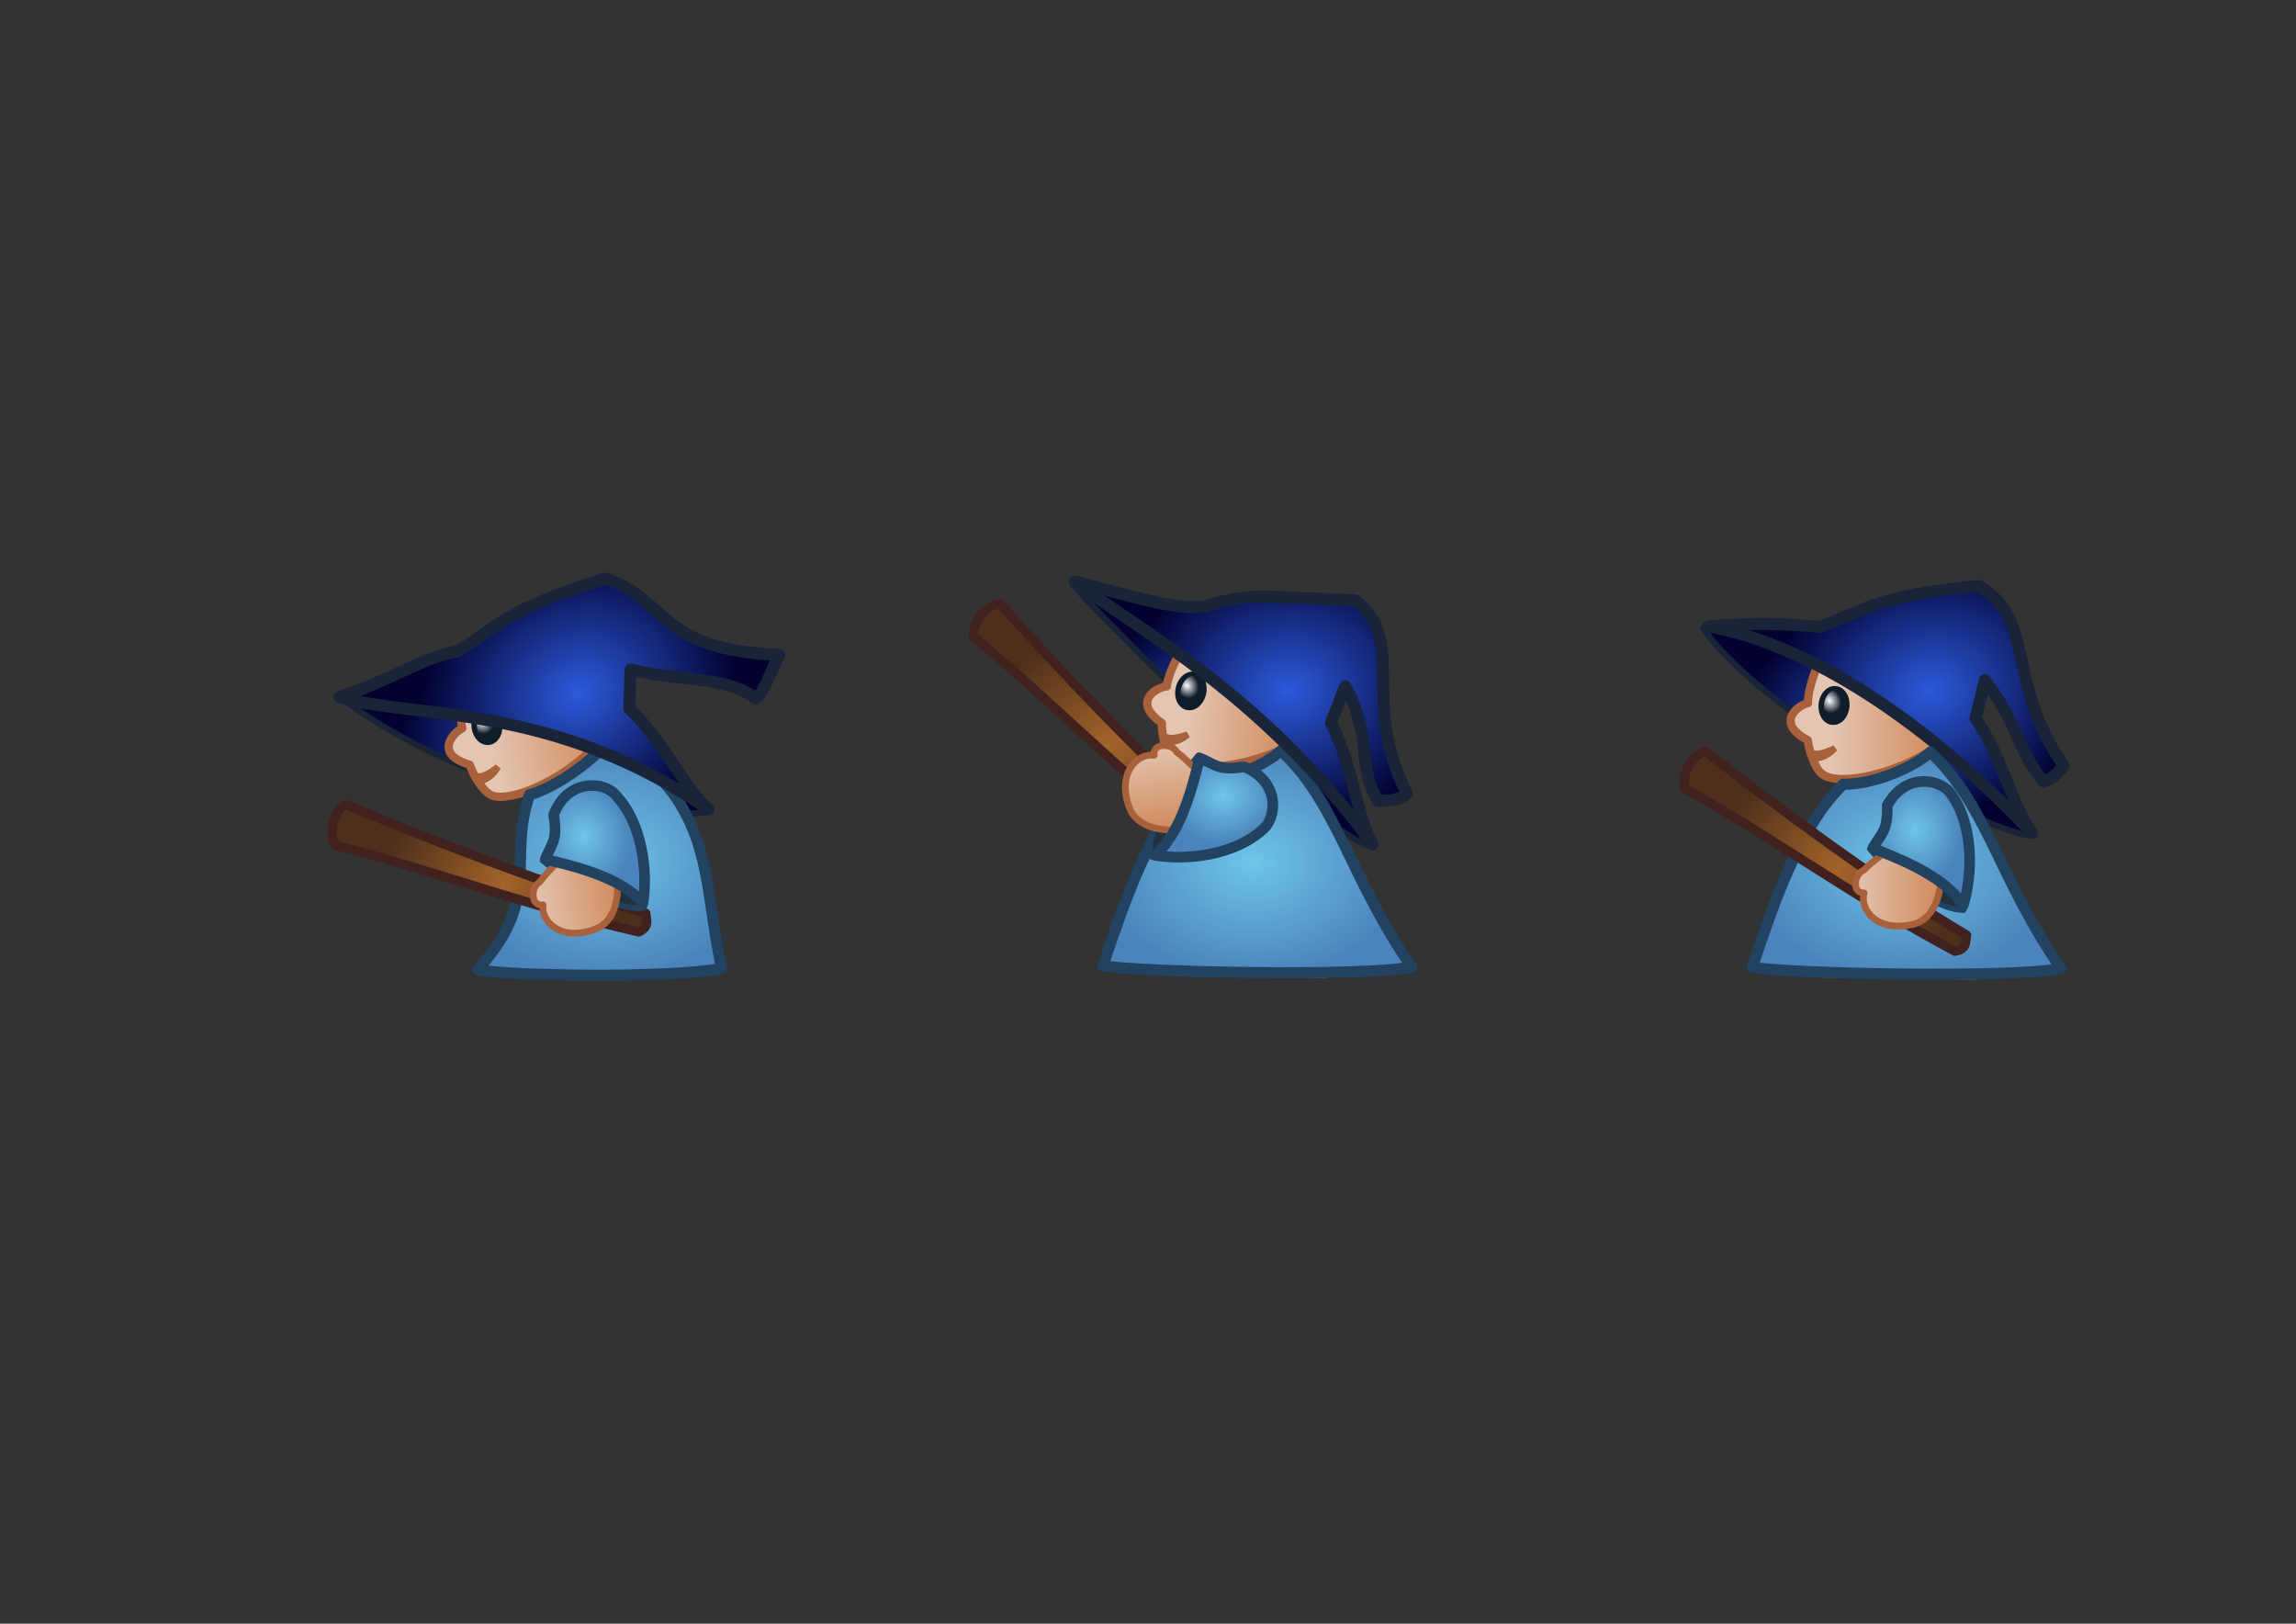 <?xml version="1.0" encoding="UTF-8" standalone="no"?>
<!-- Created with Inkscape (http://www.inkscape.org/) -->
<svg
   xmlns:dc="http://purl.org/dc/elements/1.1/"
   xmlns:cc="http://creativecommons.org/ns#"
   xmlns:rdf="http://www.w3.org/1999/02/22-rdf-syntax-ns#"
   xmlns:svg="http://www.w3.org/2000/svg"
   xmlns="http://www.w3.org/2000/svg"
   xmlns:xlink="http://www.w3.org/1999/xlink"
   xmlns:sodipodi="http://sodipodi.sourceforge.net/DTD/sodipodi-0.dtd"
   xmlns:inkscape="http://www.inkscape.org/namespaces/inkscape"
   width="297mm"
   height="210mm"
   id="svg2438"
   sodipodi:version="0.32"
   inkscape:version="0.46"
   sodipodi:docname="sorlo_g2_tape.svg"
   inkscape:output_extension="org.inkscape.output.svg.inkscape"
   inkscape:export-filename="/home/laurence/programation/jeu video/sorlo/sorlo_g2_marche.png"
   inkscape:export-xdpi="31.298321"
   inkscape:export-ydpi="31.298321"
   version="1.0">
  <rect width="100%" height="100%" fill="#333333" stroke="none"/>
  <defs
     id="defs2440">
    <linearGradient
       id="linearGradient3268">
      <stop
         id="stop3270"
         offset="0"
         style="stop-color:#ffffff;stop-opacity:1;" />
      <stop
         style="stop-color:#0f1c29;stop-opacity:1;"
         offset="1"
         id="stop3272" />
    </linearGradient>
    <linearGradient
       id="linearGradient3254">
      <stop
         id="stop3256"
         offset="0"
         style="stop-color:#376e83;stop-opacity:1;" />
      <stop
         style="stop-color:#23313e;stop-opacity:1;"
         offset="1"
         id="stop3258" />
    </linearGradient>
    <linearGradient
       id="linearGradient3284">
      <stop
         style="stop-color:#2c5adb;stop-opacity:1;"
         offset="0"
         id="stop3286" />
      <stop
         id="stop3292"
         offset="1"
         style="stop-color:#020130;stop-opacity:1;" />
    </linearGradient>
    <radialGradient
       inkscape:collect="always"
       xlink:href="#linearGradient3284"
       id="radialGradient3290"
       cx="979.665"
       cy="534.939"
       fx="979.665"
       fy="534.939"
       r="59.076"
       gradientTransform="matrix(1.303,-0.352,0.298,1.102,-492.648,93.289)"
       gradientUnits="userSpaceOnUse" />
    <linearGradient
       id="linearGradient3344">
      <stop
         style="stop-color:#a36329;stop-opacity:1;"
         offset="0"
         id="stop3346" />
      <stop
         style="stop-color:#4d2f1b;stop-opacity:1;"
         offset="1"
         id="stop3348" />
    </linearGradient>
    <radialGradient
       inkscape:collect="always"
       xlink:href="#linearGradient3344"
       id="radialGradient3352"
       cx="947.998"
       cy="614.912"
       fx="947.998"
       fy="614.912"
       r="69.041"
       gradientTransform="matrix(1.342,-0.654,-0.323,1.301,-175.42,245.477)"
       gradientUnits="userSpaceOnUse" />
    <linearGradient
       id="linearGradient3392">
      <stop
         style="stop-color:#e3c5b2;stop-opacity:1;"
         offset="0"
         id="stop3394" />
      <stop
         style="stop-color:#d08858;stop-opacity:1;"
         offset="1"
         id="stop3396" />
    </linearGradient>
    <linearGradient
       inkscape:collect="always"
       xlink:href="#linearGradient3392"
       id="linearGradient3398"
       x1="948.456"
       y1="601.045"
       x2="983.552"
       y2="601.045"
       gradientUnits="userSpaceOnUse"
       gradientTransform="matrix(1.269,0,0,0.998,-297.646,-182.972)" />
    <linearGradient
       id="linearGradient3306">
      <stop
         style="stop-color:#6fc5e8;stop-opacity:1;"
         offset="0"
         id="stop3308" />
      <stop
         id="stop3314"
         offset="1"
         style="stop-color:#4b84bc;stop-opacity:1;" />
    </linearGradient>
    <radialGradient
       inkscape:collect="always"
       xlink:href="#linearGradient3306"
       id="radialGradient3312"
       cx="969.972"
       cy="591.586"
       fx="969.972"
       fy="591.586"
       r="15.403"
       gradientTransform="matrix(1.48,0,0,1.742,-499.327,-625.023)"
       gradientUnits="userSpaceOnUse"
       spreadMethod="pad" />
    <inkscape:perspective
       sodipodi:type="inkscape:persp3d"
       inkscape:vp_x="0 : 372.04724 : 1"
       inkscape:vp_y="0 : 1000 : 0"
       inkscape:vp_z="1052.3622 : 372.04724 : 1"
       inkscape:persp3d-origin="526.18109 : 248.03149 : 1"
       id="perspective2447" />
    <radialGradient
       inkscape:collect="always"
       xlink:href="#linearGradient3284"
       id="radialGradient2476"
       gradientUnits="userSpaceOnUse"
       gradientTransform="matrix(1.233,0,0,0.903,-284.304,-129.951)"
       cx="979.665"
       cy="534.939"
       fx="979.665"
       fy="534.939"
       r="59.076" />
    <linearGradient
       inkscape:collect="always"
       xlink:href="#linearGradient3392"
       id="linearGradient2478"
       gradientUnits="userSpaceOnUse"
       x1="948.456"
       y1="601.045"
       x2="983.552"
       y2="601.045"
       gradientTransform="matrix(1.521,0,0,1.44,-546.703,-428.12)" />
    <linearGradient
       inkscape:collect="always"
       xlink:href="#linearGradient3392"
       id="linearGradient2480"
       gradientUnits="userSpaceOnUse"
       x1="948.456"
       y1="601.045"
       x2="983.552"
       y2="601.045"
       gradientTransform="matrix(1.633,0,0,0.993,-1071.104,9.296)" />
    <inkscape:perspective
       id="perspective2416"
       inkscape:persp3d-origin="372.04724 : 350.78739 : 1"
       inkscape:vp_z="744.09448 : 526.18109 : 1"
       inkscape:vp_y="0 : 1000 : 0"
       inkscape:vp_x="0 : 526.18109 : 1"
       sodipodi:type="inkscape:persp3d" />
    <inkscape:perspective
       id="perspective2453"
       inkscape:persp3d-origin="372.04724 : 350.78739 : 1"
       inkscape:vp_z="744.09448 : 526.18109 : 1"
       inkscape:vp_y="0 : 1000 : 0"
       inkscape:vp_x="0 : 526.18109 : 1"
       sodipodi:type="inkscape:persp3d" />
    <radialGradient
       inkscape:collect="always"
       xlink:href="#linearGradient3254"
       id="radialGradient3260"
       gradientUnits="userSpaceOnUse"
       gradientTransform="matrix(1.48,0,0,1.742,-499.754,-626.404)"
       spreadMethod="pad"
       cx="969.972"
       cy="591.586"
       fx="969.972"
       fy="591.586"
       r="15.403" />
    <radialGradient
       inkscape:collect="always"
       xlink:href="#linearGradient3268"
       id="radialGradient3266"
       cx="948.124"
       cy="533.306"
       fx="948.124"
       fy="533.306"
       r="2.915"
       gradientTransform="matrix(0.548,0.755,-0.509,0.594,701.188,-500.423)"
       gradientUnits="userSpaceOnUse" />
    <radialGradient
       inkscape:collect="always"
       xlink:href="#linearGradient3306"
       id="radialGradient3280"
       cx="506.754"
       cy="612.613"
       fx="506.754"
       fy="612.613"
       r="75.66"
       gradientTransform="matrix(1,0,0,0.75,423.178,-37.634)"
       gradientUnits="userSpaceOnUse" />
    <linearGradient
       inkscape:collect="always"
       xlink:href="#linearGradient3392"
       id="linearGradient3285"
       gradientUnits="userSpaceOnUse"
       gradientTransform="matrix(1.633,0,0,0.993,-647.036,-181.899)"
       x1="948.456"
       y1="601.045"
       x2="983.552"
       y2="601.045" />
    <radialGradient
       inkscape:collect="always"
       xlink:href="#linearGradient3284"
       id="radialGradient2597"
       gradientUnits="userSpaceOnUse"
       gradientTransform="matrix(1.303,-0.352,0.298,1.102,-995.536,100.61)"
       cx="979.665"
       cy="534.939"
       fx="979.665"
       fy="534.939"
       r="59.076" />
    <linearGradient
       inkscape:collect="always"
       xlink:href="#linearGradient3392"
       id="linearGradient2633"
       gradientUnits="userSpaceOnUse"
       gradientTransform="matrix(1.633,0,0,0.993,-1404.496,-182.023)"
       x1="948.456"
       y1="601.045"
       x2="983.552"
       y2="601.045" />
    <radialGradient
       inkscape:collect="always"
       xlink:href="#linearGradient3284"
       id="radialGradient2635"
       gradientUnits="userSpaceOnUse"
       gradientTransform="matrix(1.233,0,0,0.903,-1041.765,-130.075)"
       cx="979.665"
       cy="534.939"
       fx="979.665"
       fy="534.939"
       r="59.076" />
    <linearGradient
       inkscape:collect="always"
       xlink:href="#linearGradient3392"
       id="linearGradient2637"
       gradientUnits="userSpaceOnUse"
       gradientTransform="matrix(1.521,0,0,1.44,-1304.164,-428.244)"
       x1="948.456"
       y1="601.045"
       x2="983.552"
       y2="601.045" />
    <radialGradient
       inkscape:collect="always"
       xlink:href="#linearGradient3284"
       id="radialGradient2639"
       gradientUnits="userSpaceOnUse"
       gradientTransform="matrix(1.303,-0.352,0.298,1.102,-1250.109,93.165)"
       cx="979.665"
       cy="534.939"
       fx="979.665"
       fy="534.939"
       r="59.076" />
    <radialGradient
       inkscape:collect="always"
       xlink:href="#linearGradient3268"
       id="radialGradient2641"
       gradientUnits="userSpaceOnUse"
       gradientTransform="matrix(0.548,0.755,-0.509,0.594,701.188,-500.423)"
       cx="948.124"
       cy="533.306"
       fx="948.124"
       fy="533.306"
       r="2.915" />
    <radialGradient
       inkscape:collect="always"
       xlink:href="#linearGradient3306"
       id="radialGradient2643"
       gradientUnits="userSpaceOnUse"
       gradientTransform="matrix(1,0,0,0.75,-334.283,-37.758)"
       cx="506.754"
       cy="612.613"
       fx="506.754"
       fy="612.613"
       r="75.66" />
    <radialGradient
       inkscape:collect="always"
       xlink:href="#linearGradient3344"
       id="radialGradient2645"
       gradientUnits="userSpaceOnUse"
       gradientTransform="matrix(1.342,-0.654,-0.323,1.301,-932.88,245.353)"
       cx="947.998"
       cy="614.912"
       fx="947.998"
       fy="614.912"
       r="69.041" />
    <radialGradient
       inkscape:collect="always"
       xlink:href="#linearGradient3254"
       id="radialGradient2647"
       gradientUnits="userSpaceOnUse"
       gradientTransform="matrix(1.48,0,0,1.742,-1257.215,-626.528)"
       spreadMethod="pad"
       cx="969.972"
       cy="591.586"
       fx="969.972"
       fy="591.586"
       r="15.403" />
    <linearGradient
       inkscape:collect="always"
       xlink:href="#linearGradient3392"
       id="linearGradient2649"
       gradientUnits="userSpaceOnUse"
       gradientTransform="matrix(1.269,0,0,0.998,-1055.107,-183.096)"
       x1="948.456"
       y1="601.045"
       x2="983.552"
       y2="601.045" />
    <radialGradient
       inkscape:collect="always"
       xlink:href="#linearGradient3306"
       id="radialGradient2651"
       gradientUnits="userSpaceOnUse"
       gradientTransform="matrix(1.48,0,0,1.742,-1256.788,-625.147)"
       spreadMethod="pad"
       cx="969.972"
       cy="591.586"
       fx="969.972"
       fy="591.586"
       r="15.403" />
    <linearGradient
       inkscape:collect="always"
       xlink:href="#linearGradient3392"
       id="linearGradient2537"
       gradientUnits="userSpaceOnUse"
       gradientTransform="matrix(1.633,0,0,0.993,-964.509,-182.638)"
       x1="948.456"
       y1="601.045"
       x2="983.552"
       y2="601.045" />
    <radialGradient
       inkscape:collect="always"
       xlink:href="#linearGradient3306"
       id="radialGradient2547"
       gradientUnits="userSpaceOnUse"
       gradientTransform="matrix(1,0,0,0.75,105.704,-38.374)"
       cx="506.754"
       cy="612.613"
       fx="506.754"
       fy="612.613"
       r="75.66" />
    <linearGradient
       inkscape:collect="always"
       xlink:href="#linearGradient3392"
       id="linearGradient2580"
       gradientUnits="userSpaceOnUse"
       gradientTransform="matrix(1.633,0,0,0.993,-1281.439,-183.296)"
       x1="948.456"
       y1="601.045"
       x2="983.552"
       y2="601.045" />
    <radialGradient
       inkscape:collect="always"
       xlink:href="#linearGradient3306"
       id="radialGradient2590"
       gradientUnits="userSpaceOnUse"
       gradientTransform="matrix(1,0,0,0.75,-211.225,-39.031)"
       cx="506.754"
       cy="612.613"
       fx="506.754"
       fy="612.613"
       r="75.66" />
    <radialGradient
       inkscape:collect="always"
       xlink:href="#linearGradient3344"
       id="radialGradient2592"
       gradientUnits="userSpaceOnUse"
       gradientTransform="matrix(1.124,-0.982,2.8862646e-2,1.34,-836.934,539.944)"
       cx="947.998"
       cy="614.912"
       fx="947.998"
       fy="614.912"
       r="69.041" />
    <radialGradient
       inkscape:collect="always"
       xlink:href="#linearGradient3254"
       id="radialGradient2594"
       gradientUnits="userSpaceOnUse"
       gradientTransform="matrix(1.465,-0.208,0.245,1.725,-1281.298,-411.221)"
       spreadMethod="pad"
       cx="969.972"
       cy="591.586"
       fx="969.972"
       fy="591.586"
       r="15.403" />
    <linearGradient
       inkscape:collect="always"
       xlink:href="#linearGradient3392"
       id="linearGradient2596"
       gradientUnits="userSpaceOnUse"
       gradientTransform="matrix(1.257,-0.179,0.141,0.988,-1018.728,-0.688)"
       x1="948.456"
       y1="601.045"
       x2="983.552"
       y2="601.045" />
    <radialGradient
       inkscape:collect="always"
       xlink:href="#linearGradient3306"
       id="radialGradient2598"
       gradientUnits="userSpaceOnUse"
       gradientTransform="matrix(1.465,-0.208,0.245,1.725,-1280.68,-409.913)"
       spreadMethod="pad"
       cx="969.972"
       cy="591.586"
       fx="969.972"
       fy="591.586"
       r="15.403" />
    <radialGradient
       inkscape:collect="always"
       xlink:href="#linearGradient3306"
       id="radialGradient2633"
       gradientUnits="userSpaceOnUse"
       gradientTransform="matrix(0.193,1.467,-1.727,0.227,1432.677,-1167.916)"
       spreadMethod="pad"
       cx="969.972"
       cy="591.586"
       fx="969.972"
       fy="591.586"
       r="15.403" />
    <linearGradient
       inkscape:collect="always"
       xlink:href="#linearGradient3392"
       id="linearGradient2635"
       gradientUnits="userSpaceOnUse"
       gradientTransform="matrix(0.166,1.258,-0.989,0.13,1020.718,-910.284)"
       x1="948.456"
       y1="601.045"
       x2="983.552"
       y2="601.045" />
    <radialGradient
       inkscape:collect="always"
       xlink:href="#linearGradient3254"
       id="radialGradient2637"
       gradientUnits="userSpaceOnUse"
       gradientTransform="matrix(0.193,1.467,-1.727,0.227,1433.991,-1168.52)"
       spreadMethod="pad"
       cx="969.972"
       cy="591.586"
       fx="969.972"
       fy="591.586"
       r="15.403" />
    <radialGradient
       inkscape:collect="always"
       xlink:href="#linearGradient3344"
       id="radialGradient2640"
       gradientUnits="userSpaceOnUse"
       gradientTransform="matrix(1.436,-0.408,-0.546,1.224,-483.191,-1.846)"
       cx="947.998"
       cy="614.912"
       fx="947.998"
       fy="614.912"
       r="69.041" />
    <radialGradient
       inkscape:collect="always"
       xlink:href="#linearGradient3284"
       id="radialGradient2642"
       gradientUnits="userSpaceOnUse"
       gradientTransform="matrix(1.337,-0.182,0.154,1.131,-762.672,-89.236)"
       cx="979.665"
       cy="534.939"
       fx="979.665"
       fy="534.939"
       r="59.076" />
    <radialGradient
       inkscape:collect="always"
       xlink:href="#linearGradient3268"
       id="radialGradient2644"
       gradientUnits="userSpaceOnUse"
       gradientTransform="matrix(0.548,0.755,-0.509,0.594,701.188,-500.423)"
       cx="948.124"
       cy="533.306"
       fx="948.124"
       fy="533.306"
       r="2.915" />
    <linearGradient
       inkscape:collect="always"
       xlink:href="#linearGradient3392"
       id="linearGradient2646"
       gradientUnits="userSpaceOnUse"
       gradientTransform="matrix(1.509,0.195,-0.185,1.428,-749.455,-613.273)"
       x1="948.456"
       y1="601.045"
       x2="983.552"
       y2="601.045" />
    <radialGradient
       inkscape:collect="always"
       xlink:href="#linearGradient3284"
       id="radialGradient2648"
       gradientUnits="userSpaceOnUse"
       gradientTransform="matrix(1.223,0.158,-0.116,0.895,-527.435,-283.933)"
       cx="979.665"
       cy="534.939"
       fx="979.665"
       fy="534.939"
       r="59.076" />
    <radialGradient
       inkscape:collect="always"
       xlink:href="#linearGradient3284"
       id="radialGradient2650"
       gradientUnits="userSpaceOnUse"
       gradientTransform="matrix(1.202,-0.613,0.519,1.017,-1172.611,395.168)"
       cx="979.665"
       cy="534.939"
       fx="979.665"
       fy="534.939"
       r="59.076" />
    <radialGradient
       inkscape:collect="always"
       xlink:href="#linearGradient3268"
       id="radialGradient2652"
       gradientUnits="userSpaceOnUse"
       gradientTransform="matrix(0.548,0.755,-0.509,0.594,701.188,-500.423)"
       cx="948.124"
       cy="533.306"
       fx="948.124"
       fy="533.306"
       r="2.915" />
    <linearGradient
       inkscape:collect="always"
       xlink:href="#linearGradient3392"
       id="linearGradient2654"
       gradientUnits="userSpaceOnUse"
       gradientTransform="matrix(1.489,-0.314,0.297,1.409,-1333.124,-103.856)"
       x1="948.456"
       y1="601.045"
       x2="983.552"
       y2="601.045" />
    <radialGradient
       inkscape:collect="always"
       xlink:href="#linearGradient3284"
       id="radialGradient2656"
       gradientUnits="userSpaceOnUse"
       gradientTransform="matrix(1.207,-0.255,0.186,0.883,-1014.832,133.731)"
       cx="979.665"
       cy="534.939"
       fx="979.665"
       fy="534.939"
       r="59.076" />
  </defs>
  <sodipodi:namedview
     inkscape:document-units="mm"
     pagecolor="#ffffff"
     bordercolor="#666666"
     borderopacity="1.0"
     inkscape:pageopacity="0.0"
     inkscape:pageshadow="2"
     inkscape:zoom="1.5208438"
     inkscape:cx="164.59073"
     inkscape:cy="386.54871"
     inkscape:current-layer="layer1"
     id="namedview2442"
     showgrid="false"
     inkscape:window-width="1272"
     inkscape:window-height="844"
     inkscape:window-x="0"
     inkscape:window-y="24"
     showguides="true"
     inkscape:guide-bbox="true">
    <sodipodi:guide
       orientation="0,1"
       position="358.796,73.611"
       id="guide2422" />
    <sodipodi:guide
       orientation="0,1"
       position="398.148,267.13"
       id="guide3262" />
    <sodipodi:guide
       orientation="0,1"
       position="858.637,513.964"
       id="guide3677" />
    <sodipodi:guide
       orientation="0,1"
       position="559.027,460.375"
       id="guide3679" />
    <sodipodi:guide
       orientation="0,1"
       position="393.083,417.273"
       id="guide2694" />
  </sodipodi:namedview>
  <g
     inkscape:groupmode="layer"
     id="layer2"
     inkscape:label="cadre"
     style="display:none"
     sodipodi:insensitive="true">
    <rect
       style="opacity:0.707;fill:#ffeeaa;fill-opacity:1;fill-rule:evenodd;stroke:#192438;stroke-width:1.395;stroke-linecap:butt;stroke-linejoin:miter;marker:none;marker-start:none;marker-mid:none;marker-end:none;stroke-miterlimit:4;stroke-dasharray:none;stroke-dashoffset:0;stroke-opacity:1;visibility:visible;display:inline;overflow:visible;enable-background:accumulate"
       id="rect3231"
       width="192.518"
       height="192.518"
       x="820.602"
       y="284.57" />
    <rect
       style="opacity:0.707;fill:#ffeeaa;fill-opacity:1;fill-rule:evenodd;stroke:#192438;stroke-width:1.395;stroke-linecap:butt;stroke-linejoin:miter;marker:none;marker-start:none;marker-mid:none;marker-end:none;stroke-miterlimit:4;stroke-dasharray:none;stroke-dashoffset:0;stroke-opacity:1;visibility:visible;display:inline;overflow:visible;enable-background:accumulate"
       id="rect2830"
       width="192.518"
       height="192.518"
       x="582.877"
       y="284.664" />
    <rect
       style="opacity:0.707;fill:#ffeeaa;fill-opacity:1;fill-rule:evenodd;stroke:#192438;stroke-width:1.395;stroke-linecap:butt;stroke-linejoin:miter;marker:none;marker-start:none;marker-mid:none;marker-end:none;stroke-miterlimit:4;stroke-dasharray:none;stroke-dashoffset:0;stroke-opacity:1;visibility:visible;display:inline;overflow:visible;enable-background:accumulate"
       id="rect2832"
       width="192.518"
       height="192.518"
       x="323.718"
       y="285.665" />
    <rect
       style="opacity:0.707;fill:#ffeeaa;fill-opacity:1;fill-rule:evenodd;stroke:#192438;stroke-width:1.395;stroke-linecap:butt;stroke-linejoin:miter;marker:none;marker-start:none;marker-mid:none;marker-end:none;stroke-miterlimit:4;stroke-dasharray:none;stroke-dashoffset:0;stroke-opacity:1;visibility:visible;display:inline;overflow:visible;enable-background:accumulate"
       id="rect2834"
       width="192.518"
       height="192.518"
       x="62.186"
       y="284.664" />
  </g>
  <g
     inkscape:groupmode="layer"
     id="layer7"
     inkscape:label="lignes"
     style="display:none"
     sodipodi:insensitive="true">
    <path
       style="fill:#ff0000;fill-rule:evenodd;stroke:#000000;stroke-width:1px;stroke-linecap:butt;stroke-linejoin:miter;stroke-opacity:1"
       d="M 1015.177,476.451 L 1013.807,281.931 C 1013.807,281.931 845.314,309.328 716.547,298.369 C 587.78,287.41 489.126,260.459 250.794,264.123 C 29.179,267.53 12.397,287.001 4.218,284.664 L 5.588,478.183 C 5.588,478.183 320.657,484.671 406.958,468.232 C 493.259,451.794 605.588,425.766 698.739,439.465 C 791.89,453.164 939.835,478.183 963.122,478.183 C 986.41,478.183 1017.917,477.821 1015.177,476.451 z"
       id="path2886"
       sodipodi:nodetypes="ccssccsssc" />
  </g>
  <g
     inkscape:groupmode="layer"
     id="layer8"
     inkscape:label="fond robe"
     style="display:inline" />
  <g
     inkscape:groupmode="layer"
     id="layer3"
     inkscape:label="jambe"
     style="display:inline">
    <path
       style="opacity:1;fill:url(#linearGradient3285);fill-opacity:1;fill-rule:evenodd;stroke:#a8613b;stroke-width:3.501;stroke-linecap:butt;stroke-linejoin:round;marker:none;marker-start:none;marker-mid:none;marker-end:none;stroke-miterlimit:4;stroke-dasharray:none;stroke-dashoffset:0;stroke-opacity:1;visibility:visible;display:inline;overflow:visible;enable-background:accumulate"
       d="M 914.768,453.029 C 907.149,460.556 894.732,463.67 892.039,476.183 L 965.417,477.089 C 965.592,471.53 955.749,457.878 956.127,452.037 C 957.062,437.37 957.201,421.124 937.349,420.448 C 921.949,419.923 917.062,426.974 914.561,431.487 C 909.87,439.954 914.324,444.009 914.768,453.029 z"
       id="path3278"
       sodipodi:nodetypes="cccsssc"
       inkscape:export-filename="/home/laurence/jeu video/sorlo/sorlo_tape/sorlo_g2_tape.png"
       inkscape:export-xdpi="27.514168"
       inkscape:export-ydpi="27.514168" />
    <path
       style="opacity:1;fill:url(#linearGradient2537);fill-opacity:1;fill-rule:evenodd;stroke:#a8613b;stroke-width:3.501;stroke-linecap:butt;stroke-linejoin:round;marker:none;marker-start:none;marker-mid:none;marker-end:none;stroke-miterlimit:4;stroke-dasharray:none;stroke-dashoffset:0;stroke-opacity:1;visibility:visible;display:inline;overflow:visible;enable-background:accumulate"
       d="M 597.294,452.29 C 589.675,459.817 577.258,462.931 574.566,475.444 L 647.943,476.349 C 648.118,470.791 638.275,457.139 638.653,451.298 C 639.588,436.631 639.727,420.384 619.875,419.708 C 604.475,419.184 599.588,426.235 597.087,430.748 C 592.396,439.215 596.85,443.27 597.294,452.29 z"
       id="path2515"
       sodipodi:nodetypes="cccsssc"
       inkscape:export-filename="/home/laurence/jeu video/sorlo/sorlo_tape/sorlo_g2_tape.png"
       inkscape:export-xdpi="27.514168"
       inkscape:export-ydpi="27.514168" />
    <path
       style="opacity:1;fill:url(#linearGradient2580);fill-opacity:1;fill-rule:evenodd;stroke:#a8613b;stroke-width:3.501;stroke-linecap:butt;stroke-linejoin:round;marker:none;marker-start:none;marker-mid:none;marker-end:none;stroke-miterlimit:4;stroke-dasharray:none;stroke-dashoffset:0;stroke-opacity:1;visibility:visible;display:inline;overflow:visible;enable-background:accumulate"
       d="M 280.365,451.632 C 272.745,459.159 260.329,462.273 257.636,474.786 L 331.014,475.692 C 331.189,470.134 321.346,456.481 321.724,450.641 C 322.659,435.974 322.798,419.727 302.946,419.051 C 287.545,418.526 282.659,425.577 280.158,430.09 C 275.467,438.557 279.921,442.612 280.365,451.632 z"
       id="path2558"
       sodipodi:nodetypes="cccsssc"
       inkscape:export-filename="/home/laurence/jeu video/sorlo/sorlo_tape/sorlo_g2_tape.png"
       inkscape:export-xdpi="27.514168"
       inkscape:export-ydpi="27.514168" />
  </g>
  <g
     inkscape:groupmode="layer"
     id="layer10"
     inkscape:label="fond chapeau">
    <path
       style="opacity:1;fill:url(#radialGradient2648);fill-opacity:1;fill-rule:evenodd;stroke:#192438;stroke-width:3.012;stroke-linecap:butt;stroke-linejoin:round;marker:none;marker-start:none;marker-mid:none;marker-end:none;stroke-miterlimit:4;stroke-dasharray:none;stroke-dashoffset:0;stroke-opacity:1;visibility:visible;display:inline;overflow:visible;enable-background:accumulate"
       d="M 524.278,285.632 C 572.202,294.013 646.522,371.107 671.439,413.916 C 652.53,411.66 565.228,330.319 524.278,285.632 z"
       id="path2517"
       sodipodi:nodetypes="ccc"
       inkscape:export-filename="/home/laurence/jeu video/sorlo/sorlo_tape/sorlo_g2_tape.png"
       inkscape:export-xdpi="27.514168"
       inkscape:export-ydpi="27.514168" />
    <path
       style="opacity:1;fill:url(#radialGradient2656);fill-opacity:1;fill-rule:evenodd;stroke:#192438;stroke-width:3.012;stroke-linecap:butt;stroke-linejoin:round;marker:none;marker-start:none;marker-mid:none;marker-end:none;stroke-miterlimit:4;stroke-dasharray:none;stroke-dashoffset:0;stroke-opacity:1;visibility:visible;display:inline;overflow:visible;enable-background:accumulate"
       d="M 166.359,340.878 C 214.363,332.969 309.551,364.517 347.203,396.701 C 328.609,400.814 237.796,394.556 166.359,340.878 z"
       id="path2560"
       sodipodi:nodetypes="ccc"
       inkscape:export-filename="/home/laurence/jeu video/sorlo/sorlo_tape/sorlo_g2_tape.png"
       inkscape:export-xdpi="27.514168"
       inkscape:export-ydpi="27.514168" />
  </g>
  <g
     inkscape:groupmode="layer"
     id="layer5"
     inkscape:label="tête"
     style="display:inline">
    <path
       style="opacity:1;fill:url(#radialGradient2476);fill-opacity:1;fill-rule:evenodd;stroke:#192438;stroke-width:3.012;stroke-linecap:butt;stroke-linejoin:round;marker:none;marker-start:none;marker-mid:none;marker-end:none;stroke-miterlimit:4;stroke-dasharray:none;stroke-dashoffset:0;stroke-opacity:1;visibility:visible;display:inline;overflow:visible;enable-background:accumulate"
       d="M 832.66,307.298 C 881.263,309.468 963.923,369.228 994.121,408.49 C 975.079,408.677 866.8,354.575 832.66,307.298 z"
       id="path3272"
       sodipodi:nodetypes="ccc"
       inkscape:export-filename="/home/laurence/jeu video/sorlo/sorlo_tape/sorlo_g2_tape.png"
       inkscape:export-xdpi="27.514168"
       inkscape:export-ydpi="27.514168" />
    <path
       style="opacity:1;fill:url(#linearGradient2478);fill-opacity:1;fill-rule:evenodd;stroke:#a8613b;stroke-width:4.055;stroke-linecap:butt;stroke-linejoin:round;marker:none;marker-start:none;marker-mid:none;marker-end:none;stroke-miterlimit:4;stroke-dasharray:none;stroke-dashoffset:0;stroke-opacity:1;visibility:visible;display:inline;overflow:visible;enable-background:accumulate"
       d="M 901.517,307.11 C 913.82,295.855 941.641,296.559 953.738,309.498 C 965.909,322.515 967.33,337.395 962.579,347.11 C 949.576,373.696 901.807,386.237 891.11,378.598 C 887.121,375.749 884.243,366.105 883.828,361.818 C 867.175,352.981 879.723,344.413 883.936,343.678 C 883.448,336.531 891.494,312.788 901.517,307.11 z"
       id="path2492"
       sodipodi:nodetypes="csssccc"
       inkscape:export-filename="/home/laurence/jeu video/sorlo/sorlo_tape/sorlo_g2_tape.png"
       inkscape:export-xdpi="27.514168"
       inkscape:export-ydpi="27.514168" />
    <path
       style="opacity:1;fill:url(#radialGradient3290);fill-opacity:1;fill-rule:evenodd;stroke:#192438;stroke-width:5.865;stroke-linecap:butt;stroke-linejoin:round;stroke-miterlimit:4;stroke-dasharray:none;stroke-opacity:1"
       d="M 835.157,306.226 C 871.252,312.159 929.335,339.602 993.579,407.297 C 984.6,395.934 978.93,369.998 965.82,351.117 L 970.432,332.456 C 986.681,353.788 986.616,367.704 999.087,381.991 C 1002.766,381.044 1005.019,378.931 1008.976,374.355 C 980.185,332.95 995.566,302.578 967.379,286.442 C 915.915,291.274 910.947,298.846 889.47,306.447 C 875.06,304.957 858.453,304.316 835.157,306.226 z"
       id="path3270"
       sodipodi:nodetypes="ccccccccc"
       inkscape:export-filename="/home/laurence/jeu video/sorlo/sorlo_tape/sorlo_g2_tape.png"
       inkscape:export-xdpi="27.514168"
       inkscape:export-ydpi="27.514168" />
    <path
       sodipodi:type="arc"
       style="opacity:1;fill:url(#radialGradient3266);fill-opacity:1;fill-rule:evenodd;stroke:#0f1c29;stroke-width:0.97;stroke-linecap:butt;stroke-linejoin:miter;marker:none;marker-start:none;marker-mid:none;marker-end:none;stroke-miterlimit:4;stroke-dasharray:none;stroke-dashoffset:0;stroke-opacity:1;visibility:visible;display:inline;overflow:visible;enable-background:accumulate"
       id="path3264"
       sodipodi:cx="950.22156"
       sodipodi:cy="533.15167"
       sodipodi:rx="2.2843432"
       sodipodi:ry="3.9160171"
       d="M 952.506,533.152 A 2.284,3.916 0 1 1 947.937,533.152 A 2.284,3.916 0 1 1 952.506,533.152 z"
       transform="matrix(2.71,0.353,-0.257,2.15,-1541.425,-1136.846)"
       inkscape:export-filename="/home/laurence/jeu video/sorlo/sorlo_tape/sorlo_g2_tape.png"
       inkscape:export-xdpi="27.514168"
       inkscape:export-ydpi="27.514168" />
    <path
       style="fill:none;fill-opacity:1;fill-rule:evenodd;stroke:#a8613b;stroke-width:3.132;stroke-linecap:butt;stroke-linejoin:miter;stroke-miterlimit:4;stroke-dasharray:none;stroke-opacity:1"
       d="M 887.524,368.469 C 890.787,368.991 897.053,365.728 897.053,365.728 C 894.706,368.473 891.655,370.162 887.915,370.818 L 887.524,368.469 z"
       id="path3268"
       sodipodi:nodetypes="cccc"
       inkscape:export-filename="/home/laurence/jeu video/sorlo/sorlo_tape/sorlo_g2_tape.png"
       inkscape:export-xdpi="27.514168"
       inkscape:export-ydpi="27.514168" />
    <path
       style="opacity:1;fill:url(#linearGradient2646);fill-opacity:1;fill-rule:evenodd;stroke:#a8613b;stroke-width:4.055;stroke-linecap:butt;stroke-linejoin:round;marker:none;marker-start:none;marker-mid:none;marker-end:none;stroke-miterlimit:4;stroke-dasharray:none;stroke-dashoffset:0;stroke-opacity:1;visibility:visible;display:inline;overflow:visible;enable-background:accumulate"
       d="M 592.591,301.503 C 606.235,291.918 633.737,296.182 644.076,310.564 C 654.478,325.034 653.98,339.974 648.023,348.999 C 631.72,373.7 582.738,380.015 573.109,371.068 C 569.518,367.731 567.899,357.798 568.037,353.493 C 552.654,342.595 566.197,335.706 570.469,335.517 C 570.901,328.366 581.923,305.85 592.591,301.503 z"
       id="path2519"
       sodipodi:nodetypes="csssccc"
       inkscape:export-filename="/home/laurence/jeu video/sorlo/sorlo_tape/sorlo_g2_tape.png"
       inkscape:export-xdpi="27.514168"
       inkscape:export-ydpi="27.514168" />
    <path
       sodipodi:type="arc"
       style="opacity:1;fill:url(#radialGradient2644);fill-opacity:1;fill-rule:evenodd;stroke:#0f1c29;stroke-width:0.97;stroke-linecap:butt;stroke-linejoin:miter;marker:none;marker-start:none;marker-mid:none;marker-end:none;stroke-miterlimit:4;stroke-dasharray:none;stroke-dashoffset:0;stroke-opacity:1;visibility:visible;display:inline;overflow:visible;enable-background:accumulate"
       id="path2523"
       sodipodi:cx="950.22156"
       sodipodi:cy="533.15167"
       sodipodi:rx="2.2843432"
       sodipodi:ry="3.9160171"
       d="M 952.506,533.152 A 2.284,3.916 0 1 1 947.937,533.152 A 2.284,3.916 0 1 1 952.506,533.152 z"
       transform="matrix(2.642,0.697,-0.531,2.099,-1645.14,-1443.642)"
       inkscape:export-filename="/home/laurence/jeu video/sorlo/sorlo_tape/sorlo_g2_tape.png"
       inkscape:export-xdpi="27.514168"
       inkscape:export-ydpi="27.514168" />
    <path
       style="fill:none;fill-opacity:1;fill-rule:evenodd;stroke:#a8613b;stroke-width:3.132;stroke-linecap:butt;stroke-linejoin:miter;stroke-miterlimit:4;stroke-dasharray:none;stroke-opacity:1;display:inline"
       d="M 570.85,360.563 C 574.019,361.499 580.652,359.065 580.652,359.065 C 577.972,361.487 574.73,362.771 570.937,362.943 L 570.85,360.563 z"
       id="path2525"
       sodipodi:nodetypes="cccc"
       inkscape:export-filename="/home/laurence/jeu video/sorlo/sorlo_tape/sorlo_g2_tape.png"
       inkscape:export-xdpi="27.514168"
       inkscape:export-ydpi="27.514168" />
    <path
       style="opacity:1;fill:url(#linearGradient2654);fill-opacity:1;fill-rule:evenodd;stroke:#a8613b;stroke-width:4.055;stroke-linecap:butt;stroke-linejoin:round;marker:none;marker-start:none;marker-mid:none;marker-end:none;stroke-miterlimit:4;stroke-dasharray:none;stroke-dashoffset:0;stroke-opacity:1;visibility:visible;display:inline;overflow:visible;enable-background:accumulate"
       d="M 235.667,316.618 C 245.382,303.066 272.75,298.013 287.257,308.176 C 301.852,318.401 306.314,332.667 303.67,343.153 C 296.435,371.851 252.284,393.982 240.24,388.715 C 235.749,386.751 230.942,377.908 229.651,373.799 C 211.533,368.59 222.042,357.617 226.012,356.028 C 224.06,349.135 227.032,324.243 235.667,316.618 z"
       id="path2562"
       sodipodi:nodetypes="csssccc"
       inkscape:export-filename="/home/laurence/jeu video/sorlo/sorlo_tape/sorlo_g2_tape.png"
       inkscape:export-xdpi="27.514168"
       inkscape:export-ydpi="27.514168" />
    <path
       sodipodi:type="arc"
       style="opacity:1;fill:url(#radialGradient2652);fill-opacity:1;fill-rule:evenodd;stroke:#0f1c29;stroke-width:0.97;stroke-linecap:butt;stroke-linejoin:miter;marker:none;marker-start:none;marker-mid:none;marker-end:none;stroke-miterlimit:4;stroke-dasharray:none;stroke-dashoffset:0;stroke-opacity:1;visibility:visible;display:inline;overflow:visible;enable-background:accumulate"
       id="path2566"
       sodipodi:cx="950.22156"
       sodipodi:cy="533.15167"
       sodipodi:rx="2.2843432"
       sodipodi:ry="3.9160171"
       d="M 952.506,533.152 A 2.284,3.916 0 1 1 947.937,533.152 A 2.284,3.916 0 1 1 952.506,533.152 z"
       transform="matrix(2.724,-0.214,0.192,2.157,-2452.712,-592.002)"
       inkscape:export-filename="/home/laurence/jeu video/sorlo/sorlo_tape/sorlo_g2_tape.png"
       inkscape:export-xdpi="27.514168"
       inkscape:export-ydpi="27.514168" />
    <path
       style="fill:none;fill-opacity:1;fill-rule:evenodd;stroke:#a8613b;stroke-width:3.132;stroke-linecap:butt;stroke-linejoin:miter;stroke-miterlimit:4;stroke-dasharray:none;stroke-opacity:1;display:inline"
       d="M 234.64,379.544 C 237.941,379.381 243.398,374.895 243.398,374.895 C 241.668,378.066 239.031,380.348 235.508,381.762 L 234.64,379.544 z"
       id="path2568"
       sodipodi:nodetypes="cccc"
       inkscape:export-filename="/home/laurence/jeu video/sorlo/sorlo_tape/sorlo_g2_tape.png"
       inkscape:export-xdpi="27.514168"
       inkscape:export-ydpi="27.514168" />
  </g>
  <g
     inkscape:label="corps"
     inkscape:groupmode="layer"
     id="layer1"
     style="display:inline">
    <path
       style="opacity:1;fill:url(#radialGradient3280);fill-opacity:1;fill-rule:evenodd;stroke:#214361;stroke-width:5.414;stroke-linecap:butt;stroke-linejoin:round;marker:none;marker-start:none;marker-mid:none;marker-end:none;stroke-miterlimit:4;stroke-dasharray:none;stroke-dashoffset:0;stroke-opacity:1;visibility:visible;display:inline;overflow:visible;enable-background:accumulate"
       d="M 901.19,383.303 C 914.604,383.857 935.206,375.481 943.746,367.675 C 971.453,393.483 977.409,429.891 1007.632,473.401 C 982.82,478.361 872.547,475.895 856.728,472.762 C 866.891,442.396 879.716,404.073 901.19,383.303 z"
       id="path3354"
       sodipodi:nodetypes="ccccc"
       inkscape:export-filename="/home/laurence/jeu video/sorlo/sorlo_tape/sorlo_g2_tape.png"
       inkscape:export-xdpi="27.514168"
       inkscape:export-ydpi="27.514168" />
    <path
       style="opacity:1;fill:url(#radialGradient2547);fill-opacity:1;fill-rule:evenodd;stroke:#214361;stroke-width:5.414;stroke-linecap:butt;stroke-linejoin:round;marker:none;marker-start:none;marker-mid:none;marker-end:none;stroke-miterlimit:4;stroke-dasharray:none;stroke-dashoffset:0;stroke-opacity:1;visibility:visible;display:inline;overflow:visible;enable-background:accumulate"
       d="M 583.716,382.564 C 597.13,383.118 617.732,374.742 626.272,366.936 C 653.979,392.744 659.935,429.152 690.159,472.661 C 665.347,477.622 555.074,475.156 539.254,472.023 C 549.417,441.657 562.242,403.334 583.716,382.564 z"
       id="path2527"
       sodipodi:nodetypes="ccccc"
       inkscape:export-filename="/home/laurence/jeu video/sorlo/sorlo_tape/sorlo_g2_tape.png"
       inkscape:export-xdpi="27.514168"
       inkscape:export-ydpi="27.514168" />
    <path
       style="opacity:1;fill:url(#radialGradient2590);fill-opacity:1;fill-rule:evenodd;stroke:#214361;stroke-width:5.414;stroke-linecap:butt;stroke-linejoin:round;marker:none;marker-start:none;marker-mid:none;marker-end:none;stroke-miterlimit:4;stroke-dasharray:none;stroke-dashoffset:0;stroke-opacity:1;visibility:visible;display:inline;overflow:visible;enable-background:accumulate"
       d="M 258.896,388.482 C 271.652,385.09 291.598,370.797 298.164,361.018 C 350.2,392.086 343.005,429.81 352.846,473.319 C 328.034,478.28 249.322,477.129 233.503,473.995 C 265.364,439.027 247.943,421.087 258.896,388.482 z"
       id="path2570"
       sodipodi:nodetypes="ccccc"
       inkscape:export-filename="/home/laurence/jeu video/sorlo/sorlo_tape/sorlo_g2_tape.png"
       inkscape:export-xdpi="27.514168"
       inkscape:export-ydpi="27.514168" />
  </g>
  <g
     inkscape:groupmode="layer"
     id="layer9"
     inkscape:label="chapeau"
     style="display:inline">
    <path
       style="opacity:1;fill:url(#radialGradient2642);fill-opacity:1;fill-rule:evenodd;stroke:#192438;stroke-width:5.865;stroke-linecap:butt;stroke-linejoin:round;stroke-miterlimit:4;stroke-dasharray:none;stroke-opacity:1;display:inline"
       d="M 525.577,284.231 C 552.723,305.92 616.016,337.293 671.054,412.663 C 663.605,400.243 661.307,373.795 650.724,353.389 L 657.69,335.473 C 671.071,358.712 663.306,375.792 673.842,391.559 C 677.612,391.092 683.405,391.916 687.916,387.884 C 664.669,343.13 688.418,313.008 662.532,293.392 C 610.874,291.589 616.812,289.914 594.537,294.699 C 583.067,299.922 566.021,295.186 525.577,284.231 z"
       id="path2521"
       sodipodi:nodetypes="ccccccccc"
       inkscape:export-filename="/home/laurence/jeu video/sorlo/sorlo_tape/sorlo_g2_tape.png"
       inkscape:export-xdpi="27.514168"
       inkscape:export-ydpi="27.514168" />
    <path
       style="opacity:1;fill:url(#radialGradient2650);fill-opacity:1;fill-rule:evenodd;stroke:#192438;stroke-width:5.865;stroke-linecap:butt;stroke-linejoin:round;stroke-miterlimit:4;stroke-dasharray:none;stroke-opacity:1;display:inline"
       d="M 165.951,340.629 C 199.863,351.477 269.593,342.669 346.426,395.646 C 335.295,386.381 324.394,362.174 307.669,346.405 L 308.33,327.194 C 333.235,333.535 354.455,330.069 369.605,341.474 C 373.01,339.788 378.066,325.42 380.993,320.125 C 321.262,317.774 326.755,292.772 295.845,282.801 C 246.487,298.152 243.189,306.586 223.743,318.456 C 209.335,319.973 188.351,333.951 165.951,340.629 z"
       id="path2564"
       sodipodi:nodetypes="ccccccccc"
       inkscape:export-filename="/home/laurence/jeu video/sorlo/sorlo_tape/sorlo_g2_tape.png"
       inkscape:export-xdpi="27.514168"
       inkscape:export-ydpi="27.514168" />
  </g>
  <g
     inkscape:groupmode="layer"
     id="layer6"
     inkscape:label="baton"
     style="display:inline">
    <path
       style="fill:url(#radialGradient3352);fill-opacity:1;fill-rule:evenodd;stroke:#41211e;stroke-width:4.545;stroke-linecap:butt;stroke-linejoin:round;stroke-miterlimit:4;stroke-dasharray:none;stroke-opacity:1"
       d="M 833.776,367.216 C 826.449,369.011 821.997,379.484 823.689,385.36 C 868.399,410.456 906.562,438.699 955.805,464.974 C 961.811,463.94 960.859,460.227 961.477,457.054 C 921.316,433.625 865.082,391.747 833.776,367.216 z"
       id="path3282"
       sodipodi:nodetypes="ccccc"
       inkscape:export-filename="/home/laurence/jeu video/sorlo/sorlo_tape/sorlo_g2_tape.png"
       inkscape:export-xdpi="27.514168"
       inkscape:export-ydpi="27.514168" />
    <path
       style="fill:url(#radialGradient2640);fill-opacity:1;fill-rule:evenodd;stroke:#41211e;stroke-width:4.545;stroke-linecap:butt;stroke-linejoin:round;stroke-miterlimit:4;stroke-dasharray:none;stroke-opacity:1;display:inline"
       d="M 488.969,295.138 C 481.442,295.619 475.221,305.147 475.855,311.229 C 515.466,343.783 548.08,378.286 591.946,412.796 C 598.04,412.832 597.755,409.01 598.92,405.995 C 563.495,375.88 515.484,324.782 488.969,295.138 z"
       id="path2529"
       sodipodi:nodetypes="ccccc"
       inkscape:export-filename="/home/laurence/jeu video/sorlo/sorlo_tape/sorlo_g2_tape.png"
       inkscape:export-xdpi="27.514168"
       inkscape:export-ydpi="27.514168" />
    <path
       style="fill:url(#radialGradient2592);fill-opacity:1;fill-rule:evenodd;stroke:#41211e;stroke-width:4.545;stroke-linecap:butt;stroke-linejoin:round;stroke-miterlimit:4;stroke-dasharray:none;stroke-opacity:1;display:inline"
       d="M 168.923,393.151 C 162.322,396.801 160.768,408.075 163.939,413.303 C 213.661,425.814 257.889,443.078 312.294,455.54 C 317.82,452.969 315.928,449.636 315.694,446.411 C 270.799,434.317 205.561,408.627 168.923,393.151 z"
       id="path2572"
       sodipodi:nodetypes="ccccc"
       inkscape:export-filename="/home/laurence/jeu video/sorlo/sorlo_tape/sorlo_g2_tape.png"
       inkscape:export-xdpi="27.514168"
       inkscape:export-ydpi="27.514168" />
  </g>
  <g
     inkscape:groupmode="layer"
     id="layer4"
     inkscape:label="bras"
     style="display:inline">
    <path
       style="opacity:1;fill:url(#radialGradient3260);fill-opacity:1;fill-rule:evenodd;stroke:#214361;stroke-width:2.714;stroke-linecap:butt;stroke-linejoin:bevel;marker:none;marker-start:none;marker-mid:none;marker-end:none;stroke-miterlimit:4;stroke-dasharray:none;stroke-dashoffset:0;stroke-opacity:1;visibility:visible;display:inline;overflow:visible;enable-background:accumulate"
       d="M 913.816,414.418 C 927.478,414.751 956.355,434.929 960.587,444.91 C 942.698,445.191 917.539,419.505 913.816,414.418 z"
       id="path3252"
       sodipodi:nodetypes="ccc"
       inkscape:export-filename="/home/laurence/jeu video/sorlo/sorlo_tape/sorlo_g2_tape.png"
       inkscape:export-xdpi="27.514168"
       inkscape:export-ydpi="27.514168" />
    <path
       style="opacity:1;fill:url(#linearGradient3398);fill-opacity:1;fill-rule:evenodd;stroke:#a8613b;stroke-width:3.299;stroke-linecap:butt;stroke-linejoin:round;marker:none;marker-start:none;marker-mid:none;marker-end:none;stroke-miterlimit:4;stroke-dasharray:none;stroke-dashoffset:0;stroke-opacity:1;visibility:visible;display:inline;overflow:visible;enable-background:accumulate"
       d="M 922.757,395.772 C 924.365,411.287 922.999,408.698 919.25,418.395 C 915.562,421.504 914.255,422.178 911.321,425.287 C 906.47,427.064 905.137,436.662 911.375,436.525 C 908.988,444.966 918.254,456.188 935.805,451.678 C 945.111,449.288 948.487,437.594 948.659,431.679 C 957.677,421.03 962.663,413.976 954.962,391.863 C 946.36,380.632 928.709,384.335 922.757,395.772 z"
       id="path3276"
       sodipodi:nodetypes="ccccsccc"
       inkscape:export-filename="/home/laurence/jeu video/sorlo/sorlo_tape/sorlo_g2_tape.png"
       inkscape:export-xdpi="27.514168"
       inkscape:export-ydpi="27.514168" />
    <path
       style="opacity:1;fill:url(#radialGradient3312);fill-opacity:1;fill-rule:evenodd;stroke:#214361;stroke-width:5.194;stroke-linecap:butt;stroke-linejoin:round;marker:none;marker-start:none;marker-mid:none;marker-end:none;stroke-miterlimit:4;stroke-dasharray:none;stroke-dashoffset:0;stroke-opacity:1;visibility:visible;display:inline;overflow:visible;enable-background:accumulate"
       d="M 922.668,393.693 C 923.085,406.883 919.249,407.826 915.536,414.688 C 941.353,424.431 952.915,432.525 959.899,442.366 C 964.401,427.648 965.045,404.227 954.35,388.789 C 949.967,381.103 932.229,376.677 922.668,393.693 z"
       id="path3274"
       sodipodi:nodetypes="ccccc"
       inkscape:export-xdpi="27.514168"
       inkscape:export-ydpi="27.514168"
       inkscape:export-filename="/home/laurence/jeu video/sorlo/sorlo_tape/sorlo_g2_tape.png" />
    <path
       style="opacity:1;fill:url(#radialGradient2637);fill-opacity:1;fill-rule:evenodd;stroke:#214361;stroke-width:2.714;stroke-linecap:butt;stroke-linejoin:bevel;marker:none;marker-start:none;marker-mid:none;marker-end:none;stroke-miterlimit:4;stroke-dasharray:none;stroke-dashoffset:0;stroke-opacity:1;visibility:visible;display:inline;overflow:visible;enable-background:accumulate"
       d="M 586.494,368.765 C 587.946,382.353 571.708,413.616 562.364,419.113 C 559.753,401.414 581.936,373.119 586.494,368.765 z"
       id="path2531"
       sodipodi:nodetypes="ccc"
       inkscape:export-filename="/home/laurence/jeu video/sorlo/sorlo_tape/sorlo_g2_tape.png"
       inkscape:export-xdpi="27.514168"
       inkscape:export-ydpi="27.514168" />
    <path
       style="opacity:1;fill:url(#linearGradient2635);fill-opacity:1;fill-rule:evenodd;stroke:#a8613b;stroke-width:3.299;stroke-linecap:butt;stroke-linejoin:round;marker:none;marker-start:none;marker-mid:none;marker-end:none;stroke-miterlimit:4;stroke-dasharray:none;stroke-dashoffset:0;stroke-opacity:1;visibility:visible;display:inline;overflow:visible;enable-background:accumulate"
       d="M 606.147,375.196 C 590.975,378.815 593.364,377.122 583.26,374.67 C 579.697,371.42 578.857,370.212 575.392,367.708 C 572.998,363.131 563.308,363.062 564.258,369.229 C 555.578,367.963 545.66,378.614 552.421,395.427 C 556.006,404.341 568.04,406.162 573.926,405.562 C 585.661,413.113 593.306,417.136 614.225,406.616 C 624.237,396.622 618.263,379.605 606.147,375.196 z"
       id="path2533"
       sodipodi:nodetypes="ccccsccc"
       inkscape:export-filename="/home/laurence/jeu video/sorlo/sorlo_tape/sorlo_g2_tape.png"
       inkscape:export-xdpi="27.514168"
       inkscape:export-ydpi="27.514168" />
    <path
       style="opacity:1;fill:url(#radialGradient2633);fill-opacity:1;fill-rule:evenodd;stroke:#214361;stroke-width:5.194;stroke-linecap:butt;stroke-linejoin:round;marker:none;marker-start:none;marker-mid:none;marker-end:none;stroke-miterlimit:4;stroke-dasharray:none;stroke-dashoffset:0;stroke-opacity:1;visibility:visible;display:inline;overflow:visible;enable-background:accumulate"
       d="M 608.197,374.837 C 595.174,376.971 593.738,373.291 586.451,370.505 C 580.16,397.372 573.643,409.891 564.797,418.1 C 579.977,420.643 603.282,418.226 617.192,405.608 C 624.241,400.26 626.315,382.096 608.197,374.837 z"
       id="path2535"
       sodipodi:nodetypes="ccccc"
       inkscape:export-xdpi="27.514168"
       inkscape:export-ydpi="27.514168"
       inkscape:export-filename="/home/laurence/jeu video/sorlo/sorlo_tape/sorlo_g2_tape.png" />
    <path
       style="opacity:1;fill:url(#radialGradient2594);fill-opacity:1;fill-rule:evenodd;stroke:#214361;stroke-width:2.714;stroke-linecap:butt;stroke-linejoin:bevel;marker:none;marker-start:none;marker-mid:none;marker-end:none;stroke-miterlimit:4;stroke-dasharray:none;stroke-dashoffset:0;stroke-opacity:1;visibility:visible;display:inline;overflow:visible;enable-background:accumulate"
       d="M 264.819,420.053 C 278.392,418.458 309.823,434.366 315.419,443.652 C 297.748,446.45 269.221,424.565 264.819,420.053 z"
       id="path2574"
       sodipodi:nodetypes="ccc"
       inkscape:export-filename="/home/laurence/jeu video/sorlo/sorlo_tape/sorlo_g2_tape.png"
       inkscape:export-xdpi="27.514168"
       inkscape:export-ydpi="27.514168" />
    <path
       style="opacity:1;fill:url(#linearGradient2596);fill-opacity:1;fill-rule:evenodd;stroke:#a8613b;stroke-width:3.299;stroke-linecap:butt;stroke-linejoin:round;marker:none;marker-start:none;marker-mid:none;marker-end:none;stroke-miterlimit:4;stroke-dasharray:none;stroke-dashoffset:0;stroke-opacity:1;visibility:visible;display:inline;overflow:visible;enable-background:accumulate"
       d="M 271.043,400.334 C 274.822,415.467 273.104,413.096 270.758,423.225 C 267.546,426.822 266.347,427.674 263.88,431.165 C 259.327,433.608 259.36,443.298 265.517,442.283 C 264.343,450.976 275.097,460.781 291.838,453.844 C 300.714,450.165 302.409,438.113 301.746,432.233 C 309.174,420.419 313.116,412.733 302.376,391.926 C 292.278,382.019 275.325,388.171 271.043,400.334 z"
       id="path2576"
       sodipodi:nodetypes="ccccsccc"
       inkscape:export-filename="/home/laurence/jeu video/sorlo/sorlo_tape/sorlo_g2_tape.png"
       inkscape:export-xdpi="27.514168"
       inkscape:export-ydpi="27.514168" />
    <path
       style="opacity:1;fill:url(#radialGradient2598);fill-opacity:1;fill-rule:evenodd;stroke:#214361;stroke-width:5.194;stroke-linecap:butt;stroke-linejoin:round;marker:none;marker-start:none;marker-mid:none;marker-end:none;stroke-miterlimit:4;stroke-dasharray:none;stroke-dashoffset:0;stroke-opacity:1;visibility:visible;display:inline;overflow:visible;enable-background:accumulate"
       d="M 270.663,398.288 C 272.933,411.288 269.268,412.762 266.56,420.078 C 293.492,426.086 306.079,432.47 314.38,441.23 C 316.762,426.024 314.101,402.745 301.337,388.969 C 295.915,381.977 277.731,380.094 270.663,398.288 z"
       id="path2578"
       sodipodi:nodetypes="ccccc"
       inkscape:export-xdpi="27.514168"
       inkscape:export-ydpi="27.514168"
       inkscape:export-filename="/home/laurence/jeu video/sorlo/sorlo_tape/sorlo_g2_tape.png" />
  </g>
</svg>
